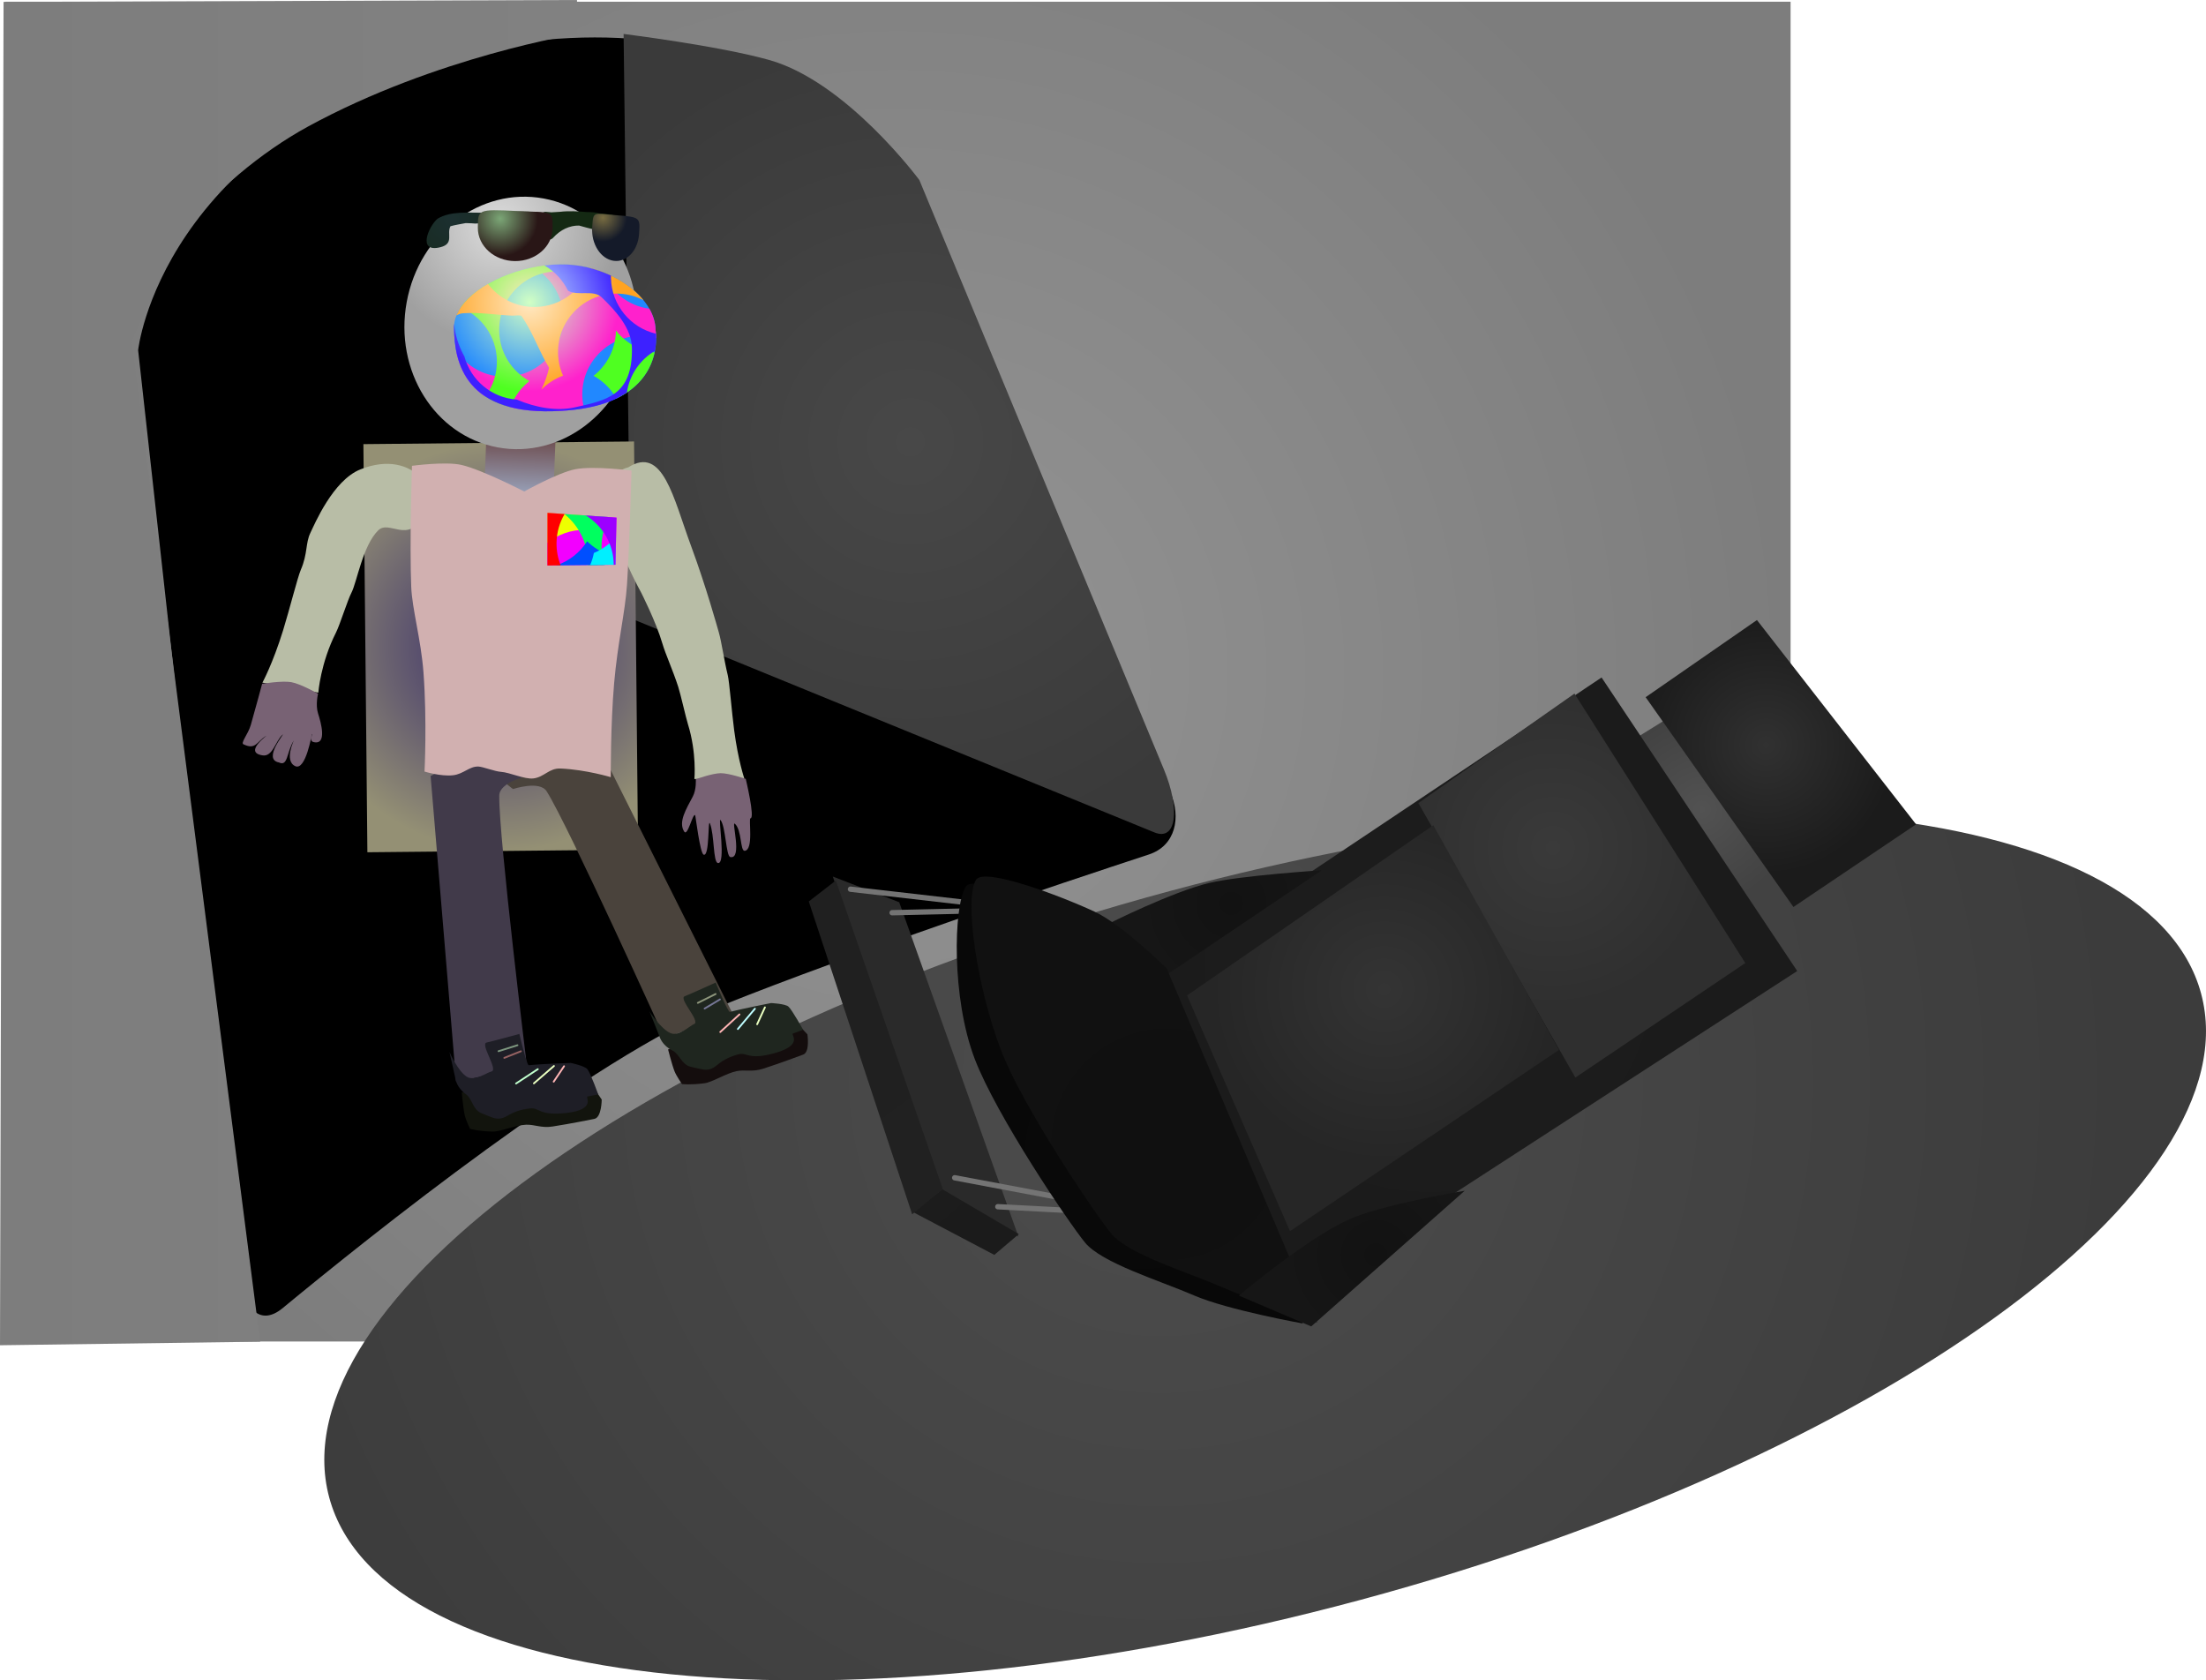 <svg version="1.1" xmlns="http://www.w3.org/2000/svg" xmlns:xlink="http://www.w3.org/1999/xlink" width="619.063" height="471.58" viewBox="0,0,619.063,471.58"><defs><radialGradient cx="240" cy="180" r="250.5" gradientUnits="userSpaceOnUse" id="color-1"><stop offset="0" stop-color="#949494"/><stop offset="1" stop-color="#7d7d7d"/></radialGradient><radialGradient cx="243.512" cy="115.551" r="114.5" gradientUnits="userSpaceOnUse" id="color-2"><stop offset="0" stop-color="#484848"/><stop offset="1" stop-color="#3a3a3a"/></radialGradient><radialGradient cx="313.801" cy="294.913" r="270.531" gradientUnits="userSpaceOnUse" id="color-3"><stop offset="0" stop-color="#4d4d4d"/><stop offset="1" stop-color="#3c3c3c"/></radialGradient><radialGradient cx="228.978" cy="289.729" r="66" gradientUnits="userSpaceOnUse" id="color-4"><stop offset="0" stop-color="#2a2a2a"/><stop offset="1" stop-color="#2a2a2a"/></radialGradient><radialGradient cx="222.203" cy="294.862" r="66" gradientUnits="userSpaceOnUse" id="color-5"><stop offset="0" stop-color="#1d1d1d"/><stop offset="1" stop-color="#1b1b1b"/></radialGradient><radialGradient cx="349.583" cy="454.239" r="249.957" gradientUnits="userSpaceOnUse" id="color-6"><stop offset="0" stop-color="#222222"/><stop offset="1" stop-color="#202020"/></radialGradient><radialGradient cx="308.172" cy="315.182" r="65" gradientUnits="userSpaceOnUse" id="color-7"><stop offset="0" stop-color="#090909"/><stop offset="1" stop-color="#080808"/></radialGradient><radialGradient cx="465.651" cy="218.72" r="26.5" gradientUnits="userSpaceOnUse" id="color-8"><stop offset="0" stop-color="#525252"/><stop offset="1" stop-color="#424242"/></radialGradient><radialGradient cx="389.18" cy="263.01" r="84" gradientUnits="userSpaceOnUse" id="color-9"><stop offset="0" stop-color="#1d1d1d"/><stop offset="1" stop-color="#1b1b1b"/></radialGradient><radialGradient cx="423.823" cy="229.419" r="44.75" gradientUnits="userSpaceOnUse" id="color-10"><stop offset="0" stop-color="#3a3a3a"/><stop offset="1" stop-color="#2f2f2f"/></radialGradient><radialGradient cx="376.452" cy="269.175" r="48.5" gradientUnits="userSpaceOnUse" id="color-11"><stop offset="0" stop-color="#343434"/><stop offset="1" stop-color="#262626"/></radialGradient><radialGradient cx="333.552" cy="245.025" r="26.25" gradientUnits="userSpaceOnUse" id="color-12"><stop offset="0" stop-color="#121212"/><stop offset="1" stop-color="#161616"/></radialGradient><radialGradient cx="315.51" cy="312.649" r="65" gradientUnits="userSpaceOnUse" id="color-13"><stop offset="0" stop-color="#101010"/><stop offset="1" stop-color="#111111"/></radialGradient><radialGradient cx="483.589" cy="200.604" r="36.25" gradientUnits="userSpaceOnUse" id="color-14"><stop offset="0" stop-color="#313131"/><stop offset="1" stop-color="#1b1b1b"/></radialGradient><radialGradient cx="374.115" cy="343.702" r="26.25" gradientUnits="userSpaceOnUse" id="color-15"><stop offset="0" stop-color="#121212"/><stop offset="1" stop-color="#161616"/></radialGradient><radialGradient cx="128.526" cy="173.057" r="57.271" gradientUnits="userSpaceOnUse" id="color-16"><stop offset="0" stop-color="#33266a"/><stop offset="1" stop-color="#949074"/></radialGradient><linearGradient x1="134.264" y1="112.801" x2="133.586" y2="130.171" gradientUnits="userSpaceOnUse" id="color-17"><stop offset="0" stop-color="#694444"/><stop offset="1" stop-color="#98a1b9"/></linearGradient><radialGradient cx="128.152" cy="54.654" r="33.285" gradientUnits="userSpaceOnUse" id="color-18"><stop offset="0" stop-color="#dcdcdc"/><stop offset="1" stop-color="#a0a0a0"/></radialGradient><radialGradient cx="114.752" cy="53.002" r="25.553" gradientUnits="userSpaceOnUse" id="color-19"><stop offset="0" stop-color="#1c2f30"/><stop offset="1" stop-color="#142913"/></radialGradient><radialGradient cx="157.207" cy="52.63" r="6.726" gradientUnits="userSpaceOnUse" id="color-20"><stop offset="0" stop-color="#786c41"/><stop offset="1" stop-color="#141a29"/></radialGradient><radialGradient cx="128.383" cy="52.899" r="10.589" gradientUnits="userSpaceOnUse" id="color-21"><stop offset="0" stop-color="#7ba676"/><stop offset="1" stop-color="#291616"/></radialGradient><radialGradient cx="136.623" cy="76.356" r="25.002" gradientUnits="userSpaceOnUse" id="color-22"><stop offset="0" stop-color="#d1ffc4"/><stop offset="1" stop-color="#2188ff"/></radialGradient><radialGradient cx="136.623" cy="76.356" r="25.002" gradientUnits="userSpaceOnUse" id="color-23"><stop offset="0" stop-color="#ceffc4"/><stop offset="1" stop-color="#ff21cc"/></radialGradient><radialGradient cx="136.623" cy="76.356" r="25.002" gradientUnits="userSpaceOnUse" id="color-24"><stop offset="0" stop-color="#ffe9c4"/><stop offset="1" stop-color="#4fff21"/></radialGradient><radialGradient cx="136.623" cy="76.356" r="25.002" gradientUnits="userSpaceOnUse" id="color-25"><stop offset="0" stop-color="#ffe9c4"/><stop offset="1" stop-color="#4fff21"/></radialGradient><radialGradient cx="136.623" cy="76.356" r="25.002" gradientUnits="userSpaceOnUse" id="color-26"><stop offset="0" stop-color="#ffe9c4"/><stop offset="1" stop-color="#ffa321"/></radialGradient><radialGradient cx="136.623" cy="76.356" r="25.002" gradientUnits="userSpaceOnUse" id="color-27"><stop offset="0" stop-color="#c4f0ff"/><stop offset="1" stop-color="#3d21ff"/></radialGradient><linearGradient x1="-11.988" y1="179.285" x2="150.93" y2="179.285" gradientUnits="userSpaceOnUse" id="color-28"><stop offset="0" stop-color="#7d7d7d"/><stop offset="1" stop-color="#818181"/></linearGradient></defs><g transform="translate(11.988,8.482)"><g data-paper-data="{&quot;isPaintingLayer&quot;:true}" fill-rule="nonzero" stroke-linejoin="miter" stroke-miterlimit="10" stroke-dasharray="" stroke-dashoffset="0" style="mix-blend-mode: normal"><path d="M-10.5,368v-376h501v376z" fill="url(#color-1)" stroke="none" stroke-width="0" stroke-linecap="butt"/><path d="M55.637,350.092c-3.894,-35.123 -28.86,-260.284 -28.86,-260.284c0,0 6.135,-58.737 90.38,-83.324c88.943,-19.999 123.112,33.738 123.112,33.738c0,0 65.075,148.361 76.164,173.643c3.099,7.064 1.472,14.998 -6.005,17.453c-24.825,8.152 -82.744,27.484 -119.814,42.369c-36.1,14.495 -99.117,64.983 -123.292,84.95c-6.184,5.108 -10.697,0.368 -11.685,-8.545z" fill="#000000" stroke="none" stroke-width="NaN" stroke-linecap="butt"/><path d="M165.012,165.051l-2,-164c0,0 26.594,3.294 40.842,7.295c21.804,6.123 42.158,33.705 42.158,33.705c0,0 56.323,135.754 68.658,165.482c4.55,10.966 3.547,20.148 -2.691,17.598c-21.798,-8.911 -146.967,-60.081 -146.967,-60.081z" fill="url(#color-2)" stroke="none" stroke-width="0" stroke-linecap="butt"/><path d="M605.693,270.33c14.79,54.929 -90.81,131.12 -235.865,170.178c-145.055,39.058 -274.635,26.192 -289.426,-28.737c-14.79,-54.929 90.81,-131.12 235.865,-170.178c145.055,-39.058 274.635,-26.192 289.426,28.737z" fill="url(#color-3)" stroke="none" stroke-width="NaN" stroke-linecap="butt"/><g data-paper-data="{&quot;index&quot;:null}"><path d="M221.721,237.514l18.636,7.208l33.462,93.837l-22.259,-11.991z" fill="url(#color-4)" stroke="none" stroke-width="0" stroke-linecap="butt"/><path d="M252.453,325.264l21.462,12.595l-6.871,5.834l-22.96,-12.087z" fill="url(#color-5)" stroke="none" stroke-width="0" stroke-linecap="butt"/><path d="M243.988,332.306l-29.012,-87.798l7.587,-5.883l30.01,86.549z" data-paper-data="{&quot;index&quot;:null}" fill="url(#color-6)" stroke="none" stroke-width="0" stroke-linecap="butt"/><path d="M226.682,241.067l49.674,5.719l-37.993,0.88" fill="none" stroke="#747474" stroke-width="1.5" stroke-linecap="round"/><path d="M255.925,322.049l55.245,10.406l-43.14,-2.284" fill="none" stroke="#747474" stroke-width="1.5" stroke-linecap="round"/><path d="M261.551,288.703c-6.533,-17.094 -5.977,-42.563 -2.561,-48.303c2.176,-3.656 19.206,5.023 28.791,9.471c7.942,3.686 20.287,15.942 20.287,15.942l45.548,97.127c0,0 -20.995,-3.761 -30.444,-7.84c-9.808,-4.234 -25.98,-9.117 -30.686,-14.88c-4.673,-5.722 -24.858,-35.617 -30.935,-51.518z" fill="url(#color-7)" stroke="none" stroke-width="0" stroke-linecap="butt"/><path d="M447.246,198.564l11.475,-7.129l27.957,45.071l-12.44,8.382z" fill="url(#color-8)" stroke="none" stroke-width="0" stroke-linecap="butt"/><path d="M314.438,263.933l123.018,-82.286l54.905,82.381l-141.83,91.947z" fill="url(#color-9)" stroke="none" stroke-width="0" stroke-linecap="butt"/><path d="M386.041,216.893l43.809,-30.724l47.938,75.62l-47.685,32.13z" fill="url(#color-10)" stroke="none" stroke-width="0" stroke-linecap="butt"/><path d="M321.129,270.88l69.103,-47.767l35.257,63.063l-75.467,50.85z" fill="url(#color-11)" stroke="none" stroke-width="0" stroke-linecap="butt"/><path d="M299.119,250.741c0,0 17.843,-8.949 28.219,-11.424c8.731,-2.083 31.616,-3.571 31.616,-3.571l-43.124,29.057z" fill="url(#color-12)" stroke="none" stroke-width="0" stroke-linecap="butt"/><path d="M268.889,286.17c-6.533,-17.094 -10.412,-41.987 -6.996,-47.727c2.176,-3.656 23.641,4.446 33.226,8.895c7.942,3.686 20.287,15.942 20.287,15.942l42.23,99.362c0,0 -17.677,-5.996 -27.127,-10.075c-9.808,-4.234 -25.98,-9.117 -30.686,-14.88c-4.673,-5.722 -24.858,-35.617 -30.935,-51.518z" fill="url(#color-13)" stroke="none" stroke-width="0" stroke-linecap="butt"/><path d="M449.825,187.179l31.234,-21.649l44.659,57.331l-34.416,23.19z" fill="url(#color-14)" stroke="none" stroke-width="0" stroke-linecap="butt"/><path d="M335.688,355.124c0,0 20.547,-17.425 32.578,-22.087c10.098,-3.914 30.792,-7.346 30.792,-7.346l-43.08,38.071z" fill="url(#color-15)" stroke="none" stroke-width="0" stroke-linecap="butt"/></g><g><path d="M91.111,230.697l-1.121,-114.537l75.952,-0.744l1.121,114.537z" fill="url(#color-16)" stroke="#ed6b00" stroke-width="0" stroke-linecap="butt"/><path d="M123.881,129.793l0.677,-17.37l19.411,0.757l-0.677,17.37z" fill="url(#color-17)" stroke="#000000" stroke-width="0" stroke-linecap="butt"/><g><path d="M174.493,282.877c0,0 -26.986,-59.642 -33.067,-69.275c-1.988,-3.15 -9.427,-0.647 -9.427,-0.647c0,0 -10.92,-7.452 -2.281,-10.636c7.301,-2.691 25.299,-3.422 25.299,-3.422l38.529,76.957z" data-paper-data="{&quot;index&quot;:null}" fill="#4a433c" stroke="#000000" stroke-width="0" stroke-linecap="butt"/><path d="M213.403,287.479c-1.411,0.52 -6.283,2.353 -11.259,3.969c-3.025,0.982 -5.071,0.198 -7.418,0.677c-2.955,0.603 -6.803,3.103 -8.992,3.393c-4.035,0.533 -6.336,0.232 -6.336,0.232c0,0 -1.54,-2.205 -2.071,-3.525c-0.715,-1.778 -1.835,-6.184 -1.835,-6.184c0,0 14.023,-5.492 19.71,-7.046c3.365,-0.92 10.664,-2.181 10.664,-2.181c0,0 4.016,0.185 4.899,1.015c1.082,1.016 3.824,3.968 3.824,3.968c0,0 0.784,4.957 -1.184,5.683z" data-paper-data="{&quot;index&quot;:null}" fill="#140d0d" stroke="#000000" stroke-width="0" stroke-linecap="butt"/><path d="M210.499,281.587c-0.591,0.218 3.077,3.197 -5.063,5.471c-7.688,2.148 -7.653,-0.393 -10.353,0.385c-5.646,1.625 -5.638,3.687 -8.153,4.2c-0.876,0.179 -1.321,0.177 -5.1,-0.744c-2.599,-0.634 -3.121,-3.585 -5.1,-4.554c-2.891,-1.415 -3.58,-3.78 -3.58,-3.78l-2.856,-7.189c0,0 3.094,4.827 5.815,6.054c2.434,1.097 5.5,-2.078 6.651,-2.503c2.016,-0.744 -4.508,-7.176 -2.564,-7.843c1.045,-0.359 8.658,-3.824 8.658,-3.824c0,0 3.434,8.415 4.006,8.258c3.365,-0.92 11.53,-2.5 11.53,-2.5c0,0 4.016,0.185 4.899,1.014c1.082,1.016 4.098,6.491 4.098,6.491c0,0 -0.918,0.339 -2.887,1.064z" data-paper-data="{&quot;index&quot;:null}" fill="#1f261f" stroke="#000000" stroke-width="0" stroke-linecap="butt"/><path d="M195.529,276.206l-5.394,4.939" fill="none" stroke="#ffb5b5" stroke-width="0.5" stroke-linecap="round"/><path d="M195.074,280.309l4.786,-5.699" fill="none" stroke="#bffdff" stroke-width="0.5" stroke-linecap="round"/><path d="M200.483,278.971l2.187,-4.741" fill="none" stroke="#eaffc1" stroke-width="0.5" stroke-linecap="round"/><path d="M188.828,270.479l-4.984,2.493" fill="none" stroke="#8d967b" stroke-width="0.5" stroke-linecap="round"/><path d="M190.043,271.998l-4.3,2.569" fill="none" stroke="#767796" stroke-width="0.5" stroke-linecap="round"/></g><g data-paper-data="{&quot;index&quot;:null}" stroke="#000000" stroke-width="0" stroke-linecap="butt"><path d="M61.651,183.098c0,0 2.896,-5.293 5.793,-14.647c1.74,-5.618 4.091,-14.957 4.976,-17.005c1.976,-4.569 1.288,-7.49 2.695,-10.383c1.15,-2.364 6.319,-14.724 14.015,-17.809c15.451,-6.193 23.547,7.665 17.684,13.005c-4.271,8.049 -9.559,1.028 -12.68,4.11c-4.326,4.271 -5.971,14.559 -7.487,17.466c-1.103,2.115 -3.281,9.098 -4.331,11.167c-4.366,8.605 -4.978,16.916 -4.978,16.916z" fill="#b8bda6"/><path d="M58.381,195.01c1.46,-5.091 3.192,-11.599 3.192,-11.599c0,0 5.602,-0.91 8.182,-0.452c2.65,0.47 7.513,3.235 7.513,3.235c0,0 -0.784,3.133 0.013,5.594c0.752,2.321 2.651,8.919 -1.262,7.992c-1.496,-0.355 -0.075,-2.481 -0.476,-2.238c-0.044,0.027 -1.721,10.363 -4.679,8.988c-3.273,-1.522 -0.194,-7.547 -0.418,-7.18c-2.073,3.399 -1.593,7.366 -4.171,6.141c-4.758,-0.892 2.068,-8.725 1.015,-7.781c-1.966,1.762 -2.766,6.383 -5.712,5.777c-5.525,-0.919 2.374,-6.247 1.013,-5.39c-2.572,1.619 -2.844,3.906 -6.156,2.347c-1.128,-0.285 1.195,-2.814 1.946,-5.433z" data-paper-data="{&quot;index&quot;:null}" fill="#786274"/></g><g data-paper-data="{&quot;index&quot;:null}" stroke="#000000" stroke-width="0" stroke-linecap="butt"><path d="M182.877,210.142c0,0 0.698,-7.296 -1.815,-15.402c-0.604,-1.949 -2.065,-8.433 -2.708,-10.429c-1.523,-4.725 -3.594,-9.233 -4.446,-12.152c-1.832,-6.278 -6.06,-14.516 -6.06,-14.516c0,0 -17.64,-31.353 -3.502,-34.982c9.731,-6.181 12.606,8.593 17.608,22.108c4.195,11.335 7.348,22.742 7.75,24.12c0.793,2.716 1.496,7.839 2.534,12.093c0.465,1.907 1.122,10.351 1.8,15.479c1.129,8.538 2.857,13.555 2.857,13.555z" fill="#b8bda6"/><path d="M198.622,221.169c-0.62,0.014 0.98,8.901 -1.636,9.122c-1.287,0.109 -0.759,-5.817 -2.749,-7.601c-1.054,-0.945 2.208,10.104 -1.291,9.346c-1.201,-0.26 -1.282,-8.558 -2.726,-10.377c-0.773,-0.973 1.591,12.459 -0.742,12.064c-1.385,-0.235 -0.942,-7.854 -2.237,-11.108c-0.631,-1.585 -0.044,9.345 -1.758,8.76c-1.049,-0.358 -2.27,-10.974 -2.393,-11.081c-0.695,-0.603 -2.105,6.079 -3.063,4.619c-1.766,-2.69 0.602,-6.416 2.408,-9.864c1.055,-2.015 0.838,-4.848 0.838,-4.848c0,0 4.625,-1.679 6.992,-1.694c2.305,-0.015 7.027,1.602 7.027,1.602c0,0 2.645,11.03 1.331,11.06z" data-paper-data="{&quot;index&quot;:null}" fill="#786274"/></g><g><path d="M116.012,295.068l-7.156,-85.765c0,0 15.748,-8.743 23.383,-10.246c9.034,-1.778 3.589,10.269 3.589,10.269c0,0 -7.655,1.735 -7.713,5.459c-0.178,11.39 7.821,76.362 7.821,76.362z" fill="#413a4a" stroke="#000000" stroke-width="0" stroke-linecap="butt"/><path d="M156.87,300.104c0,0 -0.01,5.019 -2.068,5.424c-1.476,0.29 -6.576,1.329 -11.745,2.138c-3.142,0.492 -5.038,-0.606 -7.432,-0.505c-3.014,0.128 -7.208,1.988 -9.416,1.928c-4.069,-0.112 -6.293,-0.773 -6.293,-0.773c0,0 -1.172,-2.421 -1.488,-3.808c-0.425,-1.869 -0.834,-6.396 -0.834,-6.396c0,0 14.715,-3.205 20.577,-3.84c3.468,-0.376 10.874,-0.467 10.874,-0.467c0,0 3.936,0.817 4.677,1.777c0.908,1.175 3.148,4.523 3.148,4.523z" data-paper-data="{&quot;index&quot;:null}" fill="#12140d" stroke="#000000" stroke-width="0" stroke-linecap="butt"/><path d="M155.885,298.657c0,0 -0.96,0.189 -3.019,0.594c-0.618,0.122 2.533,3.643 -5.865,4.601c-7.931,0.905 -7.494,-1.598 -10.283,-1.258c-5.832,0.712 -6.151,2.749 -8.714,2.858c-0.893,0.038 -1.332,-0.034 -4.918,-1.542c-2.466,-1.037 -2.515,-4.034 -4.316,-5.304c-2.631,-1.855 -2.937,-4.299 -2.937,-4.299l-1.683,-7.55c0,0 2.292,5.256 4.784,6.897c2.23,1.469 5.759,-1.182 6.963,-1.419c2.108,-0.415 -3.316,-7.798 -1.291,-8.15c1.089,-0.189 9.154,-2.407 9.154,-2.407c0,0 2.06,8.852 2.65,8.788c3.468,-0.376 11.78,-0.645 11.78,-0.645c0,0 3.936,0.817 4.677,1.777c0.908,1.175 3.019,7.057 3.019,7.057z" data-paper-data="{&quot;index&quot;:null}" fill="#1e1e26" stroke="#000000" stroke-width="0" stroke-linecap="butt"/><path d="M138.936,291.571l-6.107,4.024" fill="none" stroke="#c1ffce" stroke-width="0.5" stroke-linecap="round"/><path d="M137.837,295.55l5.627,-4.87" fill="none" stroke="#eaffc1" stroke-width="0.5" stroke-linecap="round"/><path d="M146.3,290.749l-2.91,4.335" fill="none" stroke="#ffb5b5" stroke-width="0.5" stroke-linecap="round"/><path d="M127.909,286.529l5.315,-1.673" fill="none" stroke="#7d967f" stroke-width="0.5" stroke-linecap="round"/><path d="M129.533,288.404l4.652,-1.856" fill="none" stroke="#966262" stroke-width="0.5" stroke-linecap="round"/></g><path d="M107.143,208.055c0,0 0.731,-14.094 -0.29,-27.781c-0.694,-9.3 -3.179,-17.731 -3.439,-24.067c-0.488,-11.892 0.205,-33.959 0.205,-33.959c0,0 9.397,-1.28 13.886,-0.252c5.715,1.307 17.62,7.461 17.62,7.461c0,0 9.447,-5.303 14.324,-6.254c5.146,-1.003 15.787,0.386 15.787,0.386c0,0 -0.684,23.377 -1.274,32.093c-0.522,7.711 -2.608,16.105 -3.602,27.516c-1.025,11.761 -0.95,26.428 -0.95,26.428c0,0 -6.951,-2.104 -14.088,-2.432c-3.241,-0.149 -4.6,2.453 -7.671,2.79c-2.455,0.27 -6.653,-1.7 -8.998,-1.845c-1.772,-0.109 -5.155,-1.459 -6.409,-1.497c-2.531,-0.076 -4.146,2.106 -7.092,2.446c-3.422,0.395 -8.007,-1.036 -8.007,-1.036z" fill="#d1b0b0" stroke="#292e32" stroke-width="0" stroke-linecap="butt"/><g stroke="none" stroke-width="0" stroke-linecap="butt"><path d="M141.639,150.219l0.014,-14.771l19.359,1.345l-0.288,13.227z" fill="#f200ff"/><path d="M141.653,135.448l10.159,0.706c0.828,1.627 1.92,3.099 3.22,4.357c-0.917,-0.174 -1.862,-0.272 -2.827,-0.287c-3.996,-0.061 -7.68,1.315 -10.56,3.649z" fill="#eeff00"/><path d="M152.919,150.101c0.324,-5.491 -2.237,-10.9 -6.526,-14.324l12.697,0.882c-1.403,2.372 -2.227,5.13 -2.272,8.083c-0.028,1.854 0.253,3.64 0.795,5.31z" fill="#00ff5f"/><path d="M157.751,150.051l-13.641,0.143c3.606,-1.197 6.662,-3.614 8.67,-6.769c1.736,1.709 3.852,3.035 6.214,3.838c-0.497,0.882 -0.914,1.815 -1.243,2.789z" fill="#004fff"/><path d="M141.639,150.219l0.014,-14.771l4.8,0.333c-1.398,2.368 -2.217,5.121 -2.262,8.067c-0.034,2.237 0.382,4.377 1.165,6.332z" fill="#ff0000"/><path d="M160.896,142.13l-0.172,7.889l-7.097,0.074c0.463,-1.074 0.815,-2.207 1.041,-3.386c2.425,-1.013 4.557,-2.593 6.228,-4.577z" fill="#00efff"/><path d="M161.012,136.793l-0.288,13.227l-0.479,0.005c-0.047,-5.835 -3.154,-10.963 -7.813,-13.828z" fill="#9c00ff"/></g><g data-paper-data="{&quot;index&quot;:null}" stroke-linecap="butt"><path d="M166.105,88.049c-3.559,19.29 -20.76,32.287 -38.421,29.029c-17.661,-3.258 -29.093,-21.537 -25.534,-40.828c3.559,-19.29 20.76,-32.287 38.421,-29.029c17.661,3.258 29.093,21.537 25.534,40.828z" fill="url(#color-18)" stroke="none" stroke-width="0"/><path d="M121.461,54.265c-0.431,-0.04 -1.542,-0.124 -2.758,-0.138c-1.398,0.277 -3.015,0.522 -4.284,0.881c-1.132,2.094 1.132,4.871 -2.772,5.875c-6.658,1.712 -3.345,-5.878 -0.842,-7.991c3.68,-2.176 8.415,-1.645 12.579,-1.676c5.737,-0.042 11.439,-0.685 16.978,-0.009c0.246,-0.177 0.554,-0.269 0.879,-0.239l1.487,0.138c0.773,-0.058 1.611,-0.112 2.487,-0.148c2.313,-0.28 5.01,-0.15 7.504,0.072c1.246,-0.014 2.393,0.083 3.309,0.338c0.693,0.075 1.337,0.145 1.914,0.199l1.567,0.145c0.714,0.066 1.239,0.698 1.173,1.412c-0.059,0.635 -0.566,1.121 -1.18,1.174l-0.868,0.092c0.306,0.371 0.57,0.779 0.786,1.228l0.639,-0.19l0.473,1.597c0.052,0.162 0.073,0.337 0.057,0.517c-0.066,0.714 -0.698,1.239 -1.412,1.173c-0.217,-0.02 -0.417,-0.092 -0.588,-0.204l-1.174,-0.729l0.022,-0.034l-0.118,-0.031c-0.8,-0.725 -1.642,-1.316 -2.508,-1.77c-1.387,-0.308 -2.827,-0.731 -4.301,-1.129c-2.612,-0.032 -5.194,1.112 -7.325,3.476c0,0 -0.871,0.962 -1.834,0.091c-0.962,-0.871 -0.091,-1.834 -0.091,-1.834c0.186,-0.205 0.376,-0.403 0.569,-0.593l-0.75,0.095c-0.101,0.015 -0.205,0.018 -0.311,0.008c-0.714,-0.066 -1.239,-0.698 -1.173,-1.412c0.033,-0.361 0.212,-0.674 0.473,-0.887c-0.612,-0.112 -1.196,-0.185 -1.709,-0.154c-3.587,0.214 -8.911,-0.478 -14.024,-0.632c-0.083,0.607 -0.578,1.066 -1.174,1.117l-1.573,0.166l-0.005,-0.051l-0.02,0.001z" fill="url(#color-19)" stroke="none" stroke-width="0.5"/><path d="M160.841,51.903c6.89,0.538 6.813,0.629 6.507,5.294c-0.306,4.665 -3.499,8.029 -7.13,7.512c-3.631,-0.517 -6.327,-4.719 -6.021,-9.385c0.306,-4.665 0.183,-3.926 6.644,-3.421z" data-paper-data="{&quot;index&quot;:null}" fill="url(#color-20)" stroke="#000000" stroke-width="0"/><path d="M143.089,55.545c-0.024,5.134 -4.741,9.273 -10.534,9.245c-5.793,-0.028 -10.47,-4.212 -10.445,-9.345c0.024,-5.134 -0.088,-5.245 10.856,-4.709c10.262,0.502 10.148,-0.324 10.123,4.81z" fill="url(#color-21)" stroke="#000000" stroke-width="0"/><path d="M145.657,106.811c-27.286,1.752 -30.107,-13.728 -30.246,-23.229c-0.139,-9.501 15.893,-17.669 29.694,-17.871c13.801,-0.201 26.74,8.928 26.878,18.429c0,0 3.864,21.017 -26.326,22.67z" data-paper-data="{&quot;index&quot;:null}" fill="url(#color-22)" stroke="#ed6b00" stroke-width="0"/><path d="M145.657,106.811c-21.743,1.396 -27.952,-8.15 -29.647,-16.894c3.003,4.512 8.178,7.439 13.998,7.316c9.047,-0.192 16.225,-7.681 16.034,-16.727c-0.128,-6.028 -3.496,-11.227 -8.406,-13.969c2.491,-0.502 5.015,-0.79 7.469,-0.826c4.207,-0.061 8.333,0.744 12.042,2.163c2.134,5.472 7.12,9.496 13.096,10.288c1.091,1.917 1.711,3.939 1.74,5.978c0,0 0.156,0.851 0.16,2.224c-1.49,-0.408 -3.062,-0.611 -4.685,-0.577c-9.047,0.192 -16.225,7.681 -16.034,16.727c0.026,1.244 0.191,2.453 0.478,3.612c-1.9,0.326 -3.976,0.559 -6.245,0.683z" data-paper-data="{&quot;index&quot;:null}" fill="url(#color-23)" stroke="#ed6b00" stroke-width="0"/><path d="M145.104,65.711c4.7,-0.069 9.3,0.945 13.329,2.687c-0.659,1.745 -1.028,3.63 -1.049,5.595c-3.072,-3.921 -7.888,-6.398 -13.252,-6.285c-9.047,0.192 -16.225,7.681 -16.034,16.727c0.128,6.065 3.537,11.29 8.495,14.018c-2.402,1.884 -4.261,4.422 -5.315,7.339c-2.827,-0.725 -5.155,-1.759 -7.072,-3.009c2.108,-2.823 3.326,-6.345 3.245,-10.141c-0.142,-6.721 -4.312,-12.411 -10.157,-14.814c4.617,-6.83 16.909,-11.959 27.809,-12.118z" data-paper-data="{&quot;index&quot;:null}" fill="url(#color-24)" stroke="#ed6b00" stroke-width="0"/><path d="M160.862,84.278c2.606,3.326 6.466,5.613 10.851,6.161c-0.9,4.164 -3.532,9.471 -10.715,12.919c-1.501,-2.68 -3.733,-4.891 -6.419,-6.368c3.787,-2.97 6.226,-7.567 6.282,-12.712z" data-paper-data="{&quot;index&quot;:null}" fill="url(#color-25)" stroke="#ed6b00" stroke-width="0"/><path d="M142.063,94.836c0.049,-0.244 -0.717,-1.366 -0.905,-1.718c-2.285,-4.286 -4.011,-8.908 -6.79,-12.891c-0.263,-0.376 -1.908,-0.093 -2.661,-0.127c-4.611,-0.206 -9.23,-1.014 -13.832,-0.66c-0.589,0.045 -1.184,0.259 -1.776,0.611c1.358,-3.36 4.621,-6.421 8.849,-8.845c3.065,4.021 7.944,6.573 13.386,6.458c7.025,-0.149 12.923,-4.698 15.119,-10.959c6.299,1.595 11.808,4.965 15.147,9.072c-2.371,-1.244 -5.082,-1.924 -7.949,-1.863c-9.047,0.192 -16.225,7.681 -16.034,16.727c0.048,2.244 0.544,4.374 1.402,6.304c-2.315,0.844 -4.383,2.193 -6.073,3.913c1.068,-2.341 1.81,-4.489 2.116,-6.022z" data-paper-data="{&quot;index&quot;:null}" fill="url(#color-26)" stroke="#ed6b00" stroke-width="0"/><path d="M145.657,106.811c-27.286,1.752 -30.107,-13.728 -30.246,-23.229c-0.006,-0.413 0.019,-0.823 0.072,-1.231c0.147,3.043 1.306,6.241 2.476,8.509c0.121,0.234 0.248,0.468 0.381,0.7c1.782,6.661 7.646,11.619 14.698,12.098c5.408,2.314 11.291,3.299 16.272,2.179c8.589,-1.931 16.321,-3.145 16.034,-16.727c-0.116,-5.503 -4.52,-10.351 -8.494,-14.16c-2.316,-2.22 -6.653,-0.27 -9.446,-1.849c-1.444,-2.978 -3.761,-5.447 -6.612,-7.082c1.448,-0.182 2.893,-0.288 4.314,-0.308c5.107,-0.075 10.096,1.129 14.362,3.156c-0.005,0.233 -0.005,0.467 0,0.702c0.162,7.637 5.524,13.943 12.633,15.607c0.075,1.034 0.095,2.762 -0.293,4.804c-4.177,2.471 -7.152,6.739 -7.882,11.717c-3.948,2.641 -9.754,4.647 -18.268,5.113z" data-paper-data="{&quot;index&quot;:null}" fill="url(#color-27)" stroke="#ed6b00" stroke-width="0"/></g></g><path d="M-11.988,369.051l1,-377l160.918,-0.533l0.082,9.533c0,0 -39.47,6.291 -75.558,25.977c-26.803,14.62 -51.535,44.216 -49.362,61.142c8.79,68.486 35.921,279.882 35.921,279.882z" fill="url(#color-28)" stroke="none" stroke-width="0" stroke-linecap="butt"/></g></g></svg>